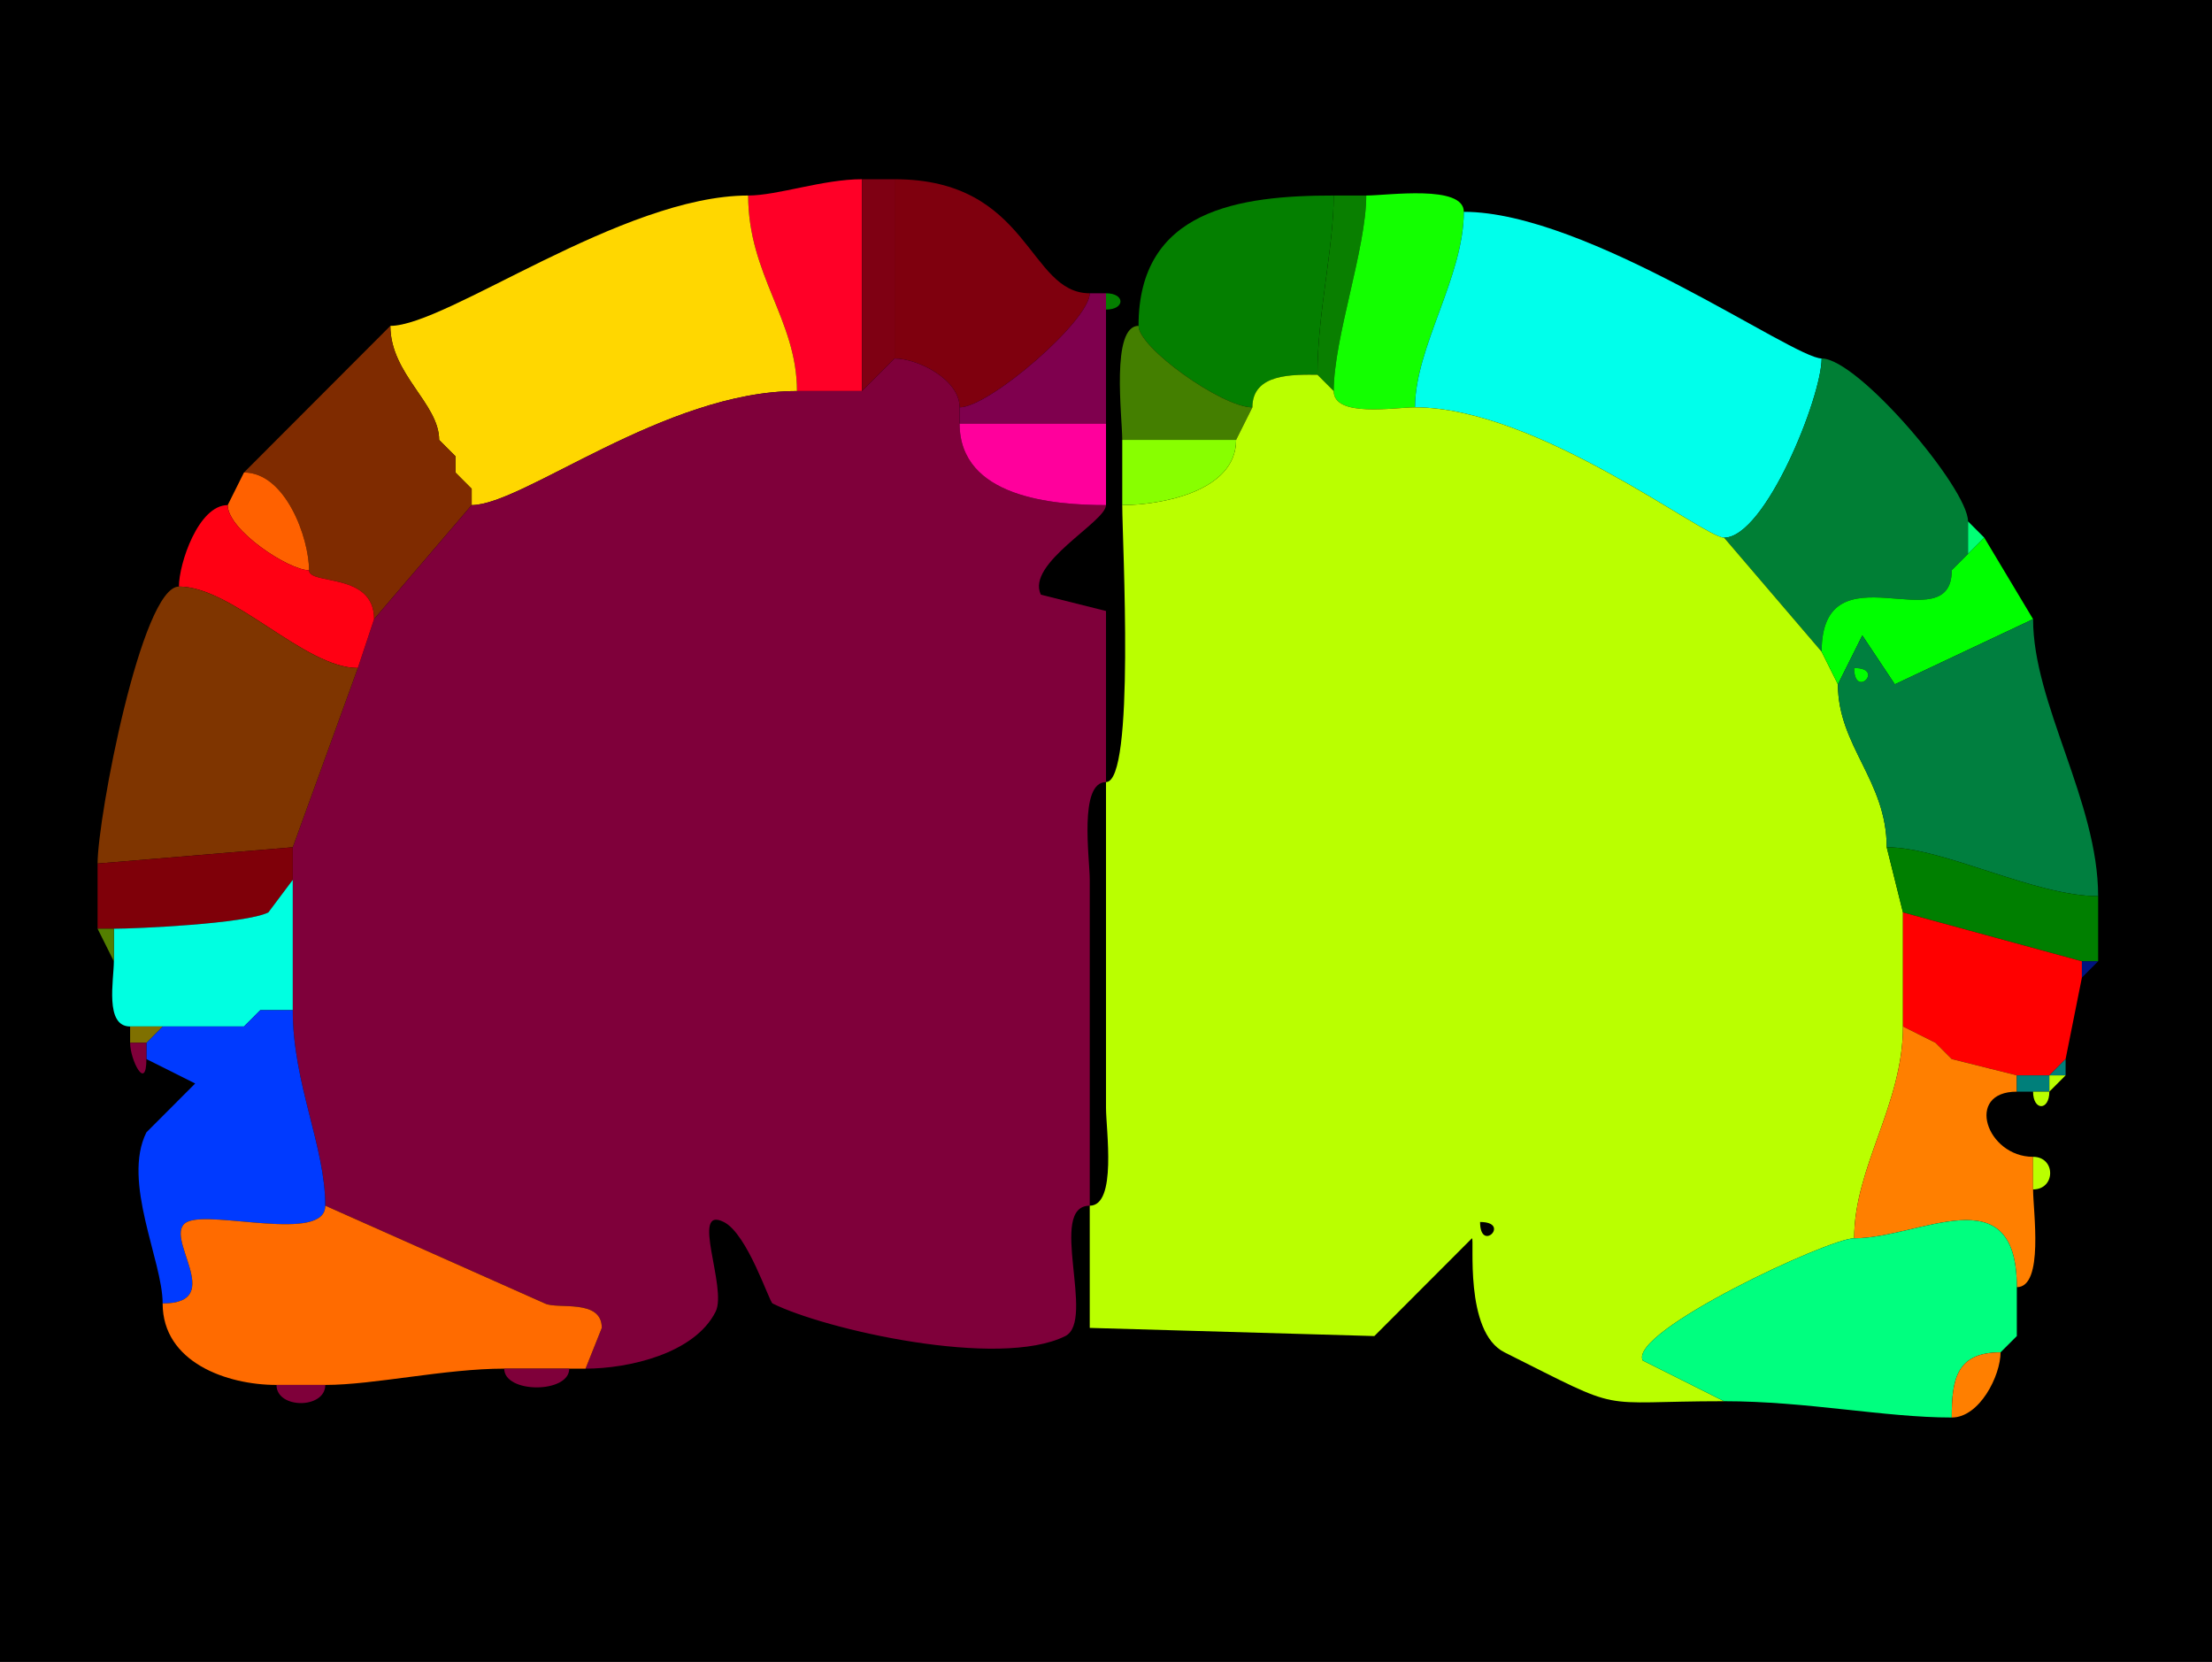 <?xml version="1.0" encoding="UTF-8"?>
<svg xmlns="http://www.w3.org/2000/svg" xmlns:xlink="http://www.w3.org/1999/xlink" width="430px" height="323px" viewBox="0 0 430 323" version="1.1">
<g id="surface1">
<rect x="0" y="0" width="430" height="323" style="fill:rgb(0%,0%,0%);fill-opacity:1;stroke:none;"/>
<path style=" stroke:none;fill-rule:nonzero;fill:rgb(100%,0%,15.294%);fill-opacity:1;" d="M 154.926 76 L 167.574 76 C 167.574 76 167.574 34.832 167.574 34.832 C 159.957 34.832 151.191 38 145.441 38 C 145.441 53.434 154.926 62.133 154.926 76 Z M 154.926 76 "/>
<path style=" stroke:none;fill-rule:nonzero;fill:rgb(49.804%,0%,7.451%);fill-opacity:1;" d="M 173.898 69.668 L 167.574 76 C 167.574 76 167.574 34.832 167.574 34.832 C 167.574 34.832 173.898 34.832 173.898 34.832 C 173.898 34.832 173.898 69.668 173.898 69.668 Z M 173.898 69.668 "/>
<path style=" stroke:none;fill-rule:nonzero;fill:rgb(49.804%,0%,5.49%);fill-opacity:1;" d="M 173.898 69.668 C 178.414 69.668 186.543 73.746 186.543 79.168 C 192.301 79.168 211.84 62.289 211.84 57 C 199.785 57 200.246 34.832 173.898 34.832 C 173.898 34.832 173.898 69.668 173.898 69.668 Z M 173.898 69.668 "/>
<path style=" stroke:none;fill-rule:nonzero;fill:rgb(100%,84.314%,0%);fill-opacity:1;" d="M 91.691 95 L 91.691 98.168 C 101.652 98.168 129.227 76 154.926 76 C 154.926 62.133 145.441 53.434 145.441 38 C 120.945 38 86.801 63.332 75.883 63.332 C 75.883 72.738 85.367 78.43 85.367 85.5 C 85.367 85.5 88.531 88.668 88.531 88.668 C 88.531 88.668 88.531 91.832 88.531 91.832 C 88.531 91.832 91.691 95 91.691 95 Z M 91.691 95 "/>
<path style=" stroke:none;fill-rule:nonzero;fill:rgb(1.569%,49.804%,0%);fill-opacity:1;" d="M 256.102 72.832 C 251.469 72.832 243.457 72.488 243.457 79.168 C 237.559 79.168 221.324 67.586 221.324 63.332 C 221.324 40.703 240.938 38 259.266 38 C 259.266 48.289 256.102 60.781 256.102 72.832 Z M 256.102 72.832 "/>
<path style=" stroke:none;fill-rule:nonzero;fill:rgb(3.529%,49.804%,0%);fill-opacity:1;" d="M 256.102 72.832 L 259.266 76 C 259.266 65.707 265.59 48.293 265.59 38 C 265.59 38 259.266 38 259.266 38 C 259.266 48.289 256.102 60.781 256.102 72.832 Z M 256.102 72.832 "/>
<path style=" stroke:none;fill-rule:nonzero;fill:rgb(7.451%,100%,0%);fill-opacity:1;" d="M 259.266 76 C 259.266 81.203 271.172 79.168 275.074 79.168 C 275.074 67.465 284.559 53.84 284.559 41.168 C 284.559 35.832 269.766 38 265.59 38 C 265.59 48.293 259.266 65.707 259.266 76 Z M 259.266 76 "/>
<path style=" stroke:none;fill-rule:nonzero;fill:rgb(0%,100%,92.157%);fill-opacity:1;" d="M 275.074 79.168 C 298.852 79.168 331.254 104.5 335.148 104.5 C 343.156 104.5 354.117 77.156 354.117 69.668 C 348.602 69.668 308.582 41.168 284.559 41.168 C 284.559 53.84 275.074 67.465 275.074 79.168 Z M 275.074 79.168 "/>
<path style=" stroke:none;fill-rule:nonzero;fill:rgb(49.804%,0%,30.588%);fill-opacity:1;" d="M 186.543 82.332 C 197.367 82.332 207.012 82.332 215 82.332 C 215 82.332 215 60.168 215 60.168 C 215 60.168 215 57 215 57 C 215 57 211.84 57 211.84 57 C 211.84 62.289 192.301 79.168 186.543 79.168 C 186.543 79.168 186.543 82.332 186.543 82.332 Z M 186.543 82.332 "/>
<path style=" stroke:none;fill-rule:nonzero;fill:rgb(1.569%,49.804%,0%);fill-opacity:1;" d="M 215 57 C 218.75 57 218.75 60.168 215 60.168 C 215 60.168 215 57 215 57 Z M 215 57 "/>
<path style=" stroke:none;fill-rule:nonzero;fill:rgb(49.804%,16.863%,0%);fill-opacity:1;" d="M 60.074 110.832 C 60.074 113.77 72.719 111.133 72.719 120.332 C 72.719 120.332 91.691 98.168 91.691 98.168 C 91.691 98.168 91.691 95 91.691 95 C 91.691 95 88.531 91.832 88.531 91.832 C 88.531 91.832 88.531 88.668 88.531 88.668 C 88.531 88.668 85.367 85.5 85.367 85.5 C 85.367 78.43 75.883 72.738 75.883 63.332 C 75.883 63.332 47.426 91.832 47.426 91.832 C 55.508 91.832 60.074 104.551 60.074 110.832 Z M 60.074 110.832 "/>
<path style=" stroke:none;fill-rule:nonzero;fill:rgb(26.667%,49.804%,0%);fill-opacity:1;" d="M 218.16 85.5 L 240.293 85.5 C 240.293 85.5 243.457 79.168 243.457 79.168 C 237.559 79.168 221.324 67.586 221.324 63.332 C 215.906 63.332 218.16 81.051 218.16 85.5 Z M 218.16 85.5 "/>
<path style=" stroke:none;fill-rule:nonzero;fill:rgb(49.804%,0%,22.745%);fill-opacity:1;" d="M 211.84 234.332 C 203.547 234.332 213.059 256.68 207.094 259.668 C 194.223 266.113 160.277 258.387 150.184 253.332 C 149.508 252.992 145.324 239.816 140.699 237.5 C 134.09 234.191 141.422 250.301 139.117 254.918 C 135.043 263.074 122.223 266 113.824 266 C 113.824 266 116.984 258.082 116.984 258.082 C 116.984 252.332 108.344 254.547 105.918 253.332 C 105.918 253.332 63.234 234.332 63.234 234.332 C 63.234 222.781 56.91 210.617 56.91 196.332 C 56.91 196.332 56.91 171 56.91 171 C 56.91 171 56.91 164.668 56.91 164.668 C 56.91 164.668 69.559 129.832 69.559 129.832 C 69.559 129.832 72.719 120.332 72.719 120.332 C 72.719 120.332 91.691 98.168 91.691 98.168 C 101.652 98.168 129.227 76 154.926 76 C 154.926 76 167.574 76 167.574 76 C 167.574 76 173.898 69.668 173.898 69.668 C 178.414 69.668 186.543 73.746 186.543 79.168 C 186.543 79.168 186.543 82.332 186.543 82.332 C 186.543 96.707 204.742 98.168 215 98.168 C 215 101.414 199.332 109.531 202.352 115.582 C 202.352 115.582 215 118.75 215 118.75 C 215 118.75 215 152 215 152 C 209.676 152 211.84 166.816 211.84 171 C 211.84 171 211.84 234.332 211.84 234.332 Z M 211.84 234.332 "/>
<path style=" stroke:none;fill-rule:nonzero;fill:rgb(0%,49.804%,20.784%);fill-opacity:1;" d="M 379.41 110.832 C 379.41 124.98 354.117 105.758 354.117 126.668 C 354.117 126.668 335.148 104.5 335.148 104.5 C 343.156 104.5 354.117 77.156 354.117 69.668 C 361.207 69.668 382.574 94.93 382.574 101.332 C 382.574 101.332 382.574 107.668 382.574 107.668 C 382.574 107.668 379.41 110.832 379.41 110.832 Z M 379.41 110.832 "/>
<path style=" stroke:none;fill-rule:evenodd;fill:rgb(72.941%,100%,0%);fill-opacity:1;" d="M 287.719 237.5 C 287.719 243.613 293.824 237.5 287.719 237.5 M 360.441 240.668 C 355.52 240.668 316.547 258.824 319.34 264.418 L 335.148 272.332 C 309.441 272.332 316.57 274.902 292.465 262.832 C 284.535 258.863 286.68 240.668 286.141 240.668 C 286.141 240.668 267.168 259.668 267.168 259.668 C 267.168 259.668 211.84 258.082 211.84 258.082 C 211.84 258.082 211.84 234.332 211.84 234.332 C 217.164 234.332 215 219.516 215 215.332 C 215 215.332 215 152 215 152 C 220.703 152 218.16 105.266 218.16 98.168 C 225.414 98.168 240.293 95.656 240.293 85.5 C 240.293 85.5 243.457 79.168 243.457 79.168 C 243.457 72.488 251.469 72.832 256.102 72.832 C 256.102 72.832 259.266 76 259.266 76 C 259.266 81.203 271.172 79.168 275.074 79.168 C 298.852 79.168 331.254 104.5 335.148 104.5 C 335.148 104.5 354.117 126.668 354.117 126.668 C 354.117 126.668 357.281 133 357.281 133 C 357.281 145 366.766 151.715 366.766 164.668 C 366.766 164.668 369.926 177.332 369.926 177.332 C 369.926 177.332 369.926 199.5 369.926 199.5 C 369.926 214.695 360.441 226.789 360.441 240.668 Z M 360.441 240.668 "/>
<path style=" stroke:none;fill-rule:nonzero;fill:rgb(100%,0%,61.176%);fill-opacity:1;" d="M 215 82.332 L 215 98.168 C 204.742 98.168 186.543 96.707 186.543 82.332 C 197.367 82.332 207.012 82.332 215 82.332 Z M 215 82.332 "/>
<path style=" stroke:none;fill-rule:nonzero;fill:rgb(49.804%,41.961%,0%);fill-opacity:1;" d="M 85.367 85.5 L 88.531 88.668 C 88.531 88.668 85.367 85.5 85.367 85.5 Z M 85.367 85.5 "/>
<path style=" stroke:none;fill-rule:nonzero;fill:rgb(53.333%,100%,0%);fill-opacity:1;" d="M 240.293 85.5 C 240.293 95.656 225.414 98.168 218.16 98.168 C 218.16 98.168 218.16 85.5 218.16 85.5 C 218.16 85.5 240.293 85.5 240.293 85.5 Z M 240.293 85.5 "/>
<path style=" stroke:none;fill-rule:nonzero;fill:rgb(100%,38.039%,0%);fill-opacity:1;" d="M 44.266 98.168 C 44.266 103.023 56.129 110.832 60.074 110.832 C 60.074 104.551 55.508 91.832 47.426 91.832 C 47.426 91.832 44.266 98.168 44.266 98.168 Z M 44.266 98.168 "/>
<path style=" stroke:none;fill-rule:nonzero;fill:rgb(49.804%,41.961%,0%);fill-opacity:1;" d="M 88.531 91.832 L 91.691 95 C 91.691 95 88.531 91.832 88.531 91.832 Z M 88.531 91.832 "/>
<path style=" stroke:none;fill-rule:nonzero;fill:rgb(100%,0%,7.451%);fill-opacity:1;" d="M 72.719 120.332 L 69.559 129.832 C 59.156 129.832 45.285 114 34.781 114 C 34.781 109.539 38.562 98.168 44.266 98.168 C 44.266 103.023 56.129 110.832 60.074 110.832 C 60.074 113.77 72.719 111.133 72.719 120.332 Z M 72.719 120.332 "/>
<path style=" stroke:none;fill-rule:nonzero;fill:rgb(0%,100%,45.882%);fill-opacity:1;" d="M 385.734 104.5 L 382.574 107.668 C 382.574 107.668 382.574 101.332 382.574 101.332 C 382.574 101.332 385.734 104.5 385.734 104.5 Z M 385.734 104.5 "/>
<path style=" stroke:none;fill-rule:nonzero;fill:rgb(0%,100%,0%);fill-opacity:1;" d="M 354.117 126.668 L 357.281 133 C 357.281 133 362.023 123.5 362.023 123.5 C 362.023 123.5 368.344 133 368.344 133 C 368.344 133 395.219 120.332 395.219 120.332 C 395.219 120.332 385.734 104.5 385.734 104.5 C 385.734 104.5 382.574 107.668 382.574 107.668 C 382.574 107.668 379.41 110.832 379.41 110.832 C 379.41 124.98 354.117 105.758 354.117 126.668 Z M 354.117 126.668 "/>
<path style=" stroke:none;fill-rule:nonzero;fill:rgb(0%,100%,45.882%);fill-opacity:1;" d="M 382.574 107.668 L 379.41 110.832 C 379.41 110.832 382.574 107.668 382.574 107.668 Z M 382.574 107.668 "/>
<path style=" stroke:none;fill-rule:nonzero;fill:rgb(49.804%,20.784%,0%);fill-opacity:1;" d="M 56.91 164.668 L 18.969 167.832 C 18.969 158.941 27.508 114 34.781 114 C 45.285 114 59.156 129.832 69.559 129.832 C 69.559 129.832 56.91 164.668 56.91 164.668 Z M 56.91 164.668 "/>
<path style=" stroke:none;fill-rule:evenodd;fill:rgb(0%,49.804%,24.706%);fill-opacity:1;" d="M 360.441 129.832 C 360.441 135.945 366.543 129.832 360.441 129.832 M 366.766 164.668 C 377.832 164.668 395.465 174.168 407.867 174.168 C 407.867 155.832 395.219 136.766 395.219 120.332 C 395.219 120.332 368.344 133 368.344 133 C 368.344 133 362.023 123.5 362.023 123.5 C 362.023 123.5 357.281 133 357.281 133 C 357.281 145 366.766 151.715 366.766 164.668 Z M 366.766 164.668 "/>
<path style=" stroke:none;fill-rule:nonzero;fill:rgb(0%,100%,0%);fill-opacity:1;" d="M 360.441 129.832 C 360.441 135.945 366.543 129.832 360.441 129.832 Z M 360.441 129.832 "/>
<path style=" stroke:none;fill-rule:nonzero;fill:rgb(49.804%,0%,3.529%);fill-opacity:1;" d="M 18.969 180.5 L 22.133 180.5 C 26.258 180.5 47.719 179.562 52.168 177.332 C 52.168 177.332 56.91 171 56.91 171 C 56.91 171 56.91 164.668 56.91 164.668 C 56.91 164.668 18.969 167.832 18.969 167.832 C 18.969 167.832 18.969 180.5 18.969 180.5 Z M 18.969 180.5 "/>
<path style=" stroke:none;fill-rule:nonzero;fill:rgb(0%,49.804%,0%);fill-opacity:1;" d="M 404.707 186.832 L 407.867 186.832 C 407.867 186.832 407.867 174.168 407.867 174.168 C 395.465 174.168 377.832 164.668 366.766 164.668 C 366.766 164.668 369.926 177.332 369.926 177.332 C 369.926 177.332 404.707 186.832 404.707 186.832 Z M 404.707 186.832 "/>
<path style=" stroke:none;fill-rule:nonzero;fill:rgb(0%,100%,88.235%);fill-opacity:1;" d="M 31.617 199.5 L 47.426 199.5 C 47.426 199.5 50.59 196.332 50.59 196.332 C 50.59 196.332 56.91 196.332 56.91 196.332 C 56.91 196.332 56.91 171 56.91 171 C 56.91 171 52.168 177.332 52.168 177.332 C 47.719 179.562 26.258 180.5 22.133 180.5 C 22.133 180.5 22.133 186.832 22.133 186.832 C 22.133 190.461 20.301 199.5 25.293 199.5 C 25.293 199.5 31.617 199.5 31.617 199.5 Z M 31.617 199.5 "/>
<path style=" stroke:none;fill-rule:nonzero;fill:rgb(100%,0%,0%);fill-opacity:1;" d="M 392.059 209 L 398.383 209 C 398.383 209 401.543 205.832 401.543 205.832 C 401.543 205.832 404.707 190 404.707 190 C 404.707 190 404.707 186.832 404.707 186.832 C 404.707 186.832 369.926 177.332 369.926 177.332 C 369.926 177.332 369.926 199.5 369.926 199.5 C 369.926 199.5 376.25 202.668 376.25 202.668 C 376.25 202.668 379.41 205.832 379.41 205.832 C 379.41 205.832 392.059 209 392.059 209 Z M 392.059 209 "/>
<path style=" stroke:none;fill-rule:nonzero;fill:rgb(32.549%,49.804%,0%);fill-opacity:1;" d="M 22.133 180.5 L 22.133 186.832 C 22.133 186.832 18.969 180.5 18.969 180.5 C 18.969 180.5 22.133 180.5 22.133 180.5 Z M 22.133 180.5 "/>
<path style=" stroke:none;fill-rule:nonzero;fill:rgb(0%,7.451%,49.804%);fill-opacity:1;" d="M 407.867 186.832 L 404.707 190 C 404.707 190 404.707 186.832 404.707 186.832 C 404.707 186.832 407.867 186.832 407.867 186.832 Z M 407.867 186.832 "/>
<path style=" stroke:none;fill-rule:nonzero;fill:rgb(49.804%,43.922%,0%);fill-opacity:1;" d="M 50.59 196.332 L 47.426 199.5 C 47.426 199.5 50.59 196.332 50.59 196.332 Z M 50.59 196.332 "/>
<path style=" stroke:none;fill-rule:nonzero;fill:rgb(0%,22.745%,100%);fill-opacity:1;" d="M 63.234 234.332 C 63.234 241.641 41.062 235.145 36.359 237.5 C 31.293 240.039 44.348 253.332 31.617 253.332 C 31.617 245.043 23.668 229.672 28.457 220.082 C 28.457 220.082 37.941 210.582 37.941 210.582 C 37.941 210.582 28.457 205.832 28.457 205.832 C 28.457 205.832 28.457 202.668 28.457 202.668 C 28.457 202.668 31.617 199.5 31.617 199.5 C 31.617 199.5 47.426 199.5 47.426 199.5 C 47.426 199.5 50.59 196.332 50.59 196.332 C 50.59 196.332 56.91 196.332 56.91 196.332 C 56.91 210.617 63.234 222.781 63.234 234.332 Z M 63.234 234.332 "/>
<path style=" stroke:none;fill-rule:nonzero;fill:rgb(49.804%,43.922%,0%);fill-opacity:1;" d="M 25.293 202.668 L 28.457 202.668 C 28.457 202.668 31.617 199.5 31.617 199.5 C 31.617 199.5 25.293 199.5 25.293 199.5 C 25.293 199.5 25.293 202.668 25.293 202.668 Z M 25.293 202.668 "/>
<path style=" stroke:none;fill-rule:nonzero;fill:rgb(100%,49.804%,0%);fill-opacity:1;" d="M 360.441 240.668 C 373.188 240.668 392.059 228.156 392.059 250.168 C 397.383 250.168 395.219 235.348 395.219 231.168 C 395.219 231.168 395.219 224.832 395.219 224.832 C 386.176 224.832 381.863 212.168 392.059 212.168 C 392.059 212.168 392.059 209 392.059 209 C 392.059 209 379.41 205.832 379.41 205.832 C 379.41 205.832 376.25 202.668 376.25 202.668 C 376.25 202.668 369.926 199.5 369.926 199.5 C 369.926 214.695 360.441 226.789 360.441 240.668 Z M 360.441 240.668 "/>
<path style=" stroke:none;fill-rule:nonzero;fill:rgb(49.804%,0%,22.745%);fill-opacity:1;" d="M 28.457 202.668 L 28.457 205.832 C 28.457 212.258 25.293 206.02 25.293 202.668 C 25.293 202.668 28.457 202.668 28.457 202.668 Z M 28.457 202.668 "/>
<path style=" stroke:none;fill-rule:nonzero;fill:rgb(0%,49.804%,47.843%);fill-opacity:1;" d="M 376.25 202.668 L 379.41 205.832 C 379.41 205.832 376.25 202.668 376.25 202.668 Z M 376.25 202.668 "/>
<path style=" stroke:none;fill-rule:nonzero;fill:rgb(0%,49.804%,47.843%);fill-opacity:1;" d="M 398.383 209 L 401.543 209 C 401.543 209 401.543 205.832 401.543 205.832 C 401.543 205.832 398.383 209 398.383 209 Z M 398.383 209 "/>
<path style=" stroke:none;fill-rule:nonzero;fill:rgb(0%,49.804%,47.843%);fill-opacity:1;" d="M 395.219 212.168 L 398.383 212.168 C 398.383 212.168 398.383 209 398.383 209 C 398.383 209 392.059 209 392.059 209 C 392.059 209 392.059 212.168 392.059 212.168 C 392.059 212.168 395.219 212.168 395.219 212.168 Z M 395.219 212.168 "/>
<path style=" stroke:none;fill-rule:nonzero;fill:rgb(72.941%,100%,0%);fill-opacity:1;" d="M 401.543 209 L 398.383 212.168 C 398.383 212.168 398.383 209 398.383 209 C 398.383 209 401.543 209 401.543 209 Z M 401.543 209 "/>
<path style=" stroke:none;fill-rule:nonzero;fill:rgb(72.941%,100%,0%);fill-opacity:1;" d="M 395.219 212.168 L 398.383 212.168 C 398.383 215.922 395.219 215.922 395.219 212.168 Z M 395.219 212.168 "/>
<path style=" stroke:none;fill-rule:nonzero;fill:rgb(72.941%,100%,0%);fill-opacity:1;" d="M 395.219 224.832 C 399.645 224.832 399.645 231.168 395.219 231.168 C 395.219 231.168 395.219 224.832 395.219 224.832 Z M 395.219 224.832 "/>
<path style=" stroke:none;fill-rule:nonzero;fill:rgb(100%,41.961%,0%);fill-opacity:1;" d="M 53.75 269.168 L 63.234 269.168 C 72.715 269.168 86.5 266 98.016 266 C 98.016 266 110.66 266 110.66 266 C 110.66 266 113.824 266 113.824 266 C 113.824 266 116.984 258.082 116.984 258.082 C 116.984 252.332 108.344 254.547 105.918 253.332 C 105.918 253.332 63.234 234.332 63.234 234.332 C 63.234 241.641 41.062 235.145 36.359 237.5 C 31.293 240.039 44.348 253.332 31.617 253.332 C 31.617 264.785 44.117 269.168 53.75 269.168 Z M 53.75 269.168 "/>
<path style=" stroke:none;fill-rule:nonzero;fill:rgb(0%,100%,49.804%);fill-opacity:1;" d="M 335.148 272.332 C 351.305 272.332 366.312 275.5 379.41 275.5 C 379.41 268.082 380.312 262.832 388.898 262.832 C 388.898 262.832 392.059 259.668 392.059 259.668 C 392.059 259.668 392.059 250.168 392.059 250.168 C 392.059 228.156 373.188 240.668 360.441 240.668 C 355.52 240.668 316.547 258.824 319.34 264.418 C 319.34 264.418 335.148 272.332 335.148 272.332 Z M 335.148 272.332 "/>
<path style=" stroke:none;fill-rule:nonzero;fill:rgb(100%,49.804%,0%);fill-opacity:1;" d="M 392.059 259.668 L 388.898 262.832 C 388.898 262.832 392.059 259.668 392.059 259.668 Z M 392.059 259.668 "/>
<path style=" stroke:none;fill-rule:nonzero;fill:rgb(100%,49.804%,0%);fill-opacity:1;" d="M 388.898 262.832 C 380.312 262.832 379.41 268.082 379.41 275.5 C 384.824 275.5 388.898 267.359 388.898 262.832 Z M 388.898 262.832 "/>
<path style=" stroke:none;fill-rule:nonzero;fill:rgb(49.804%,0%,22.745%);fill-opacity:1;" d="M 98.016 266 L 110.66 266 C 110.66 270.859 98.016 270.859 98.016 266 Z M 98.016 266 "/>
<path style=" stroke:none;fill-rule:nonzero;fill:rgb(49.804%,0%,22.745%);fill-opacity:1;" d="M 53.75 269.168 L 63.234 269.168 C 63.234 273.871 53.75 273.871 53.75 269.168 Z M 53.75 269.168 "/>
</g>
</svg>
